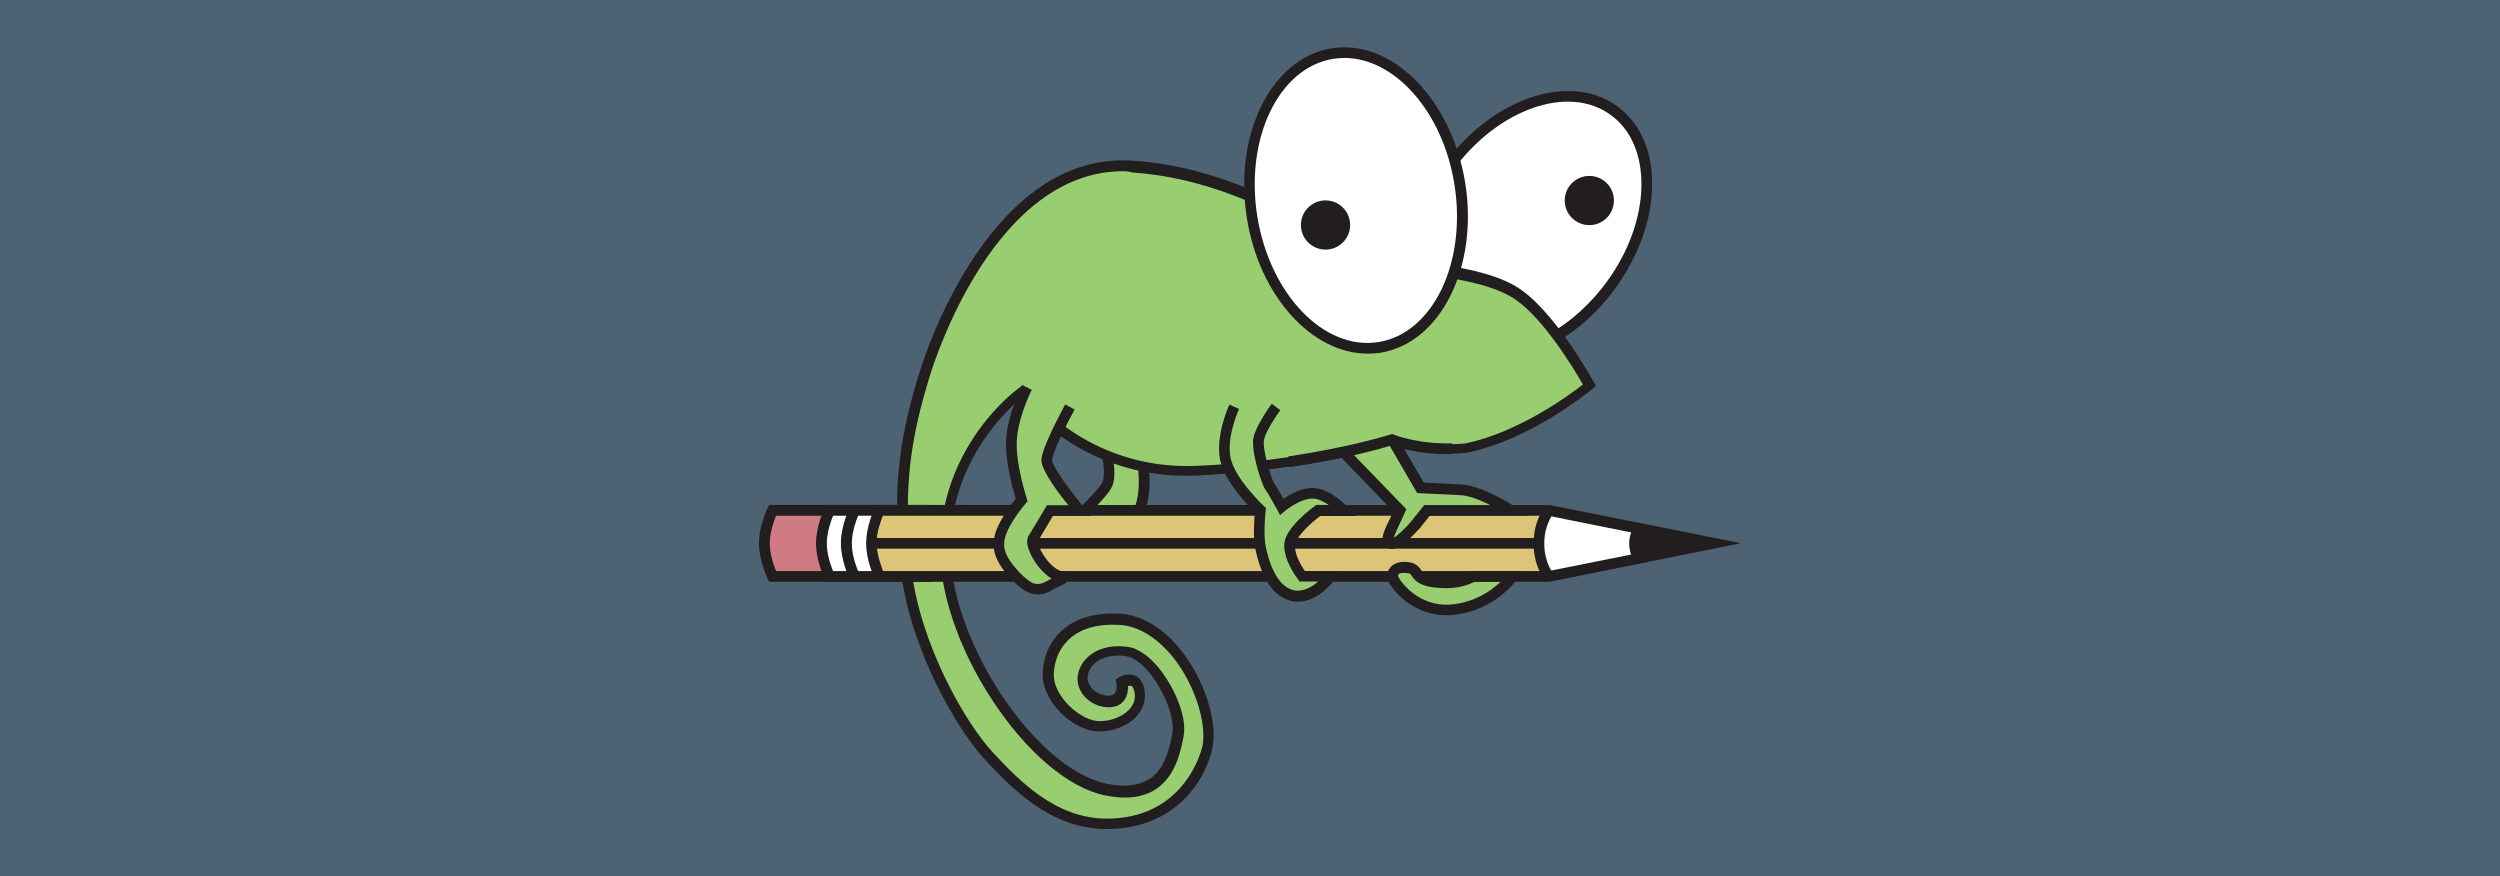 <svg version="1.1" xmlns="http://www.w3.org/2000/svg" x="0" y="0" viewBox="0 0 1920 673" xml:space="preserve"><style type="text/css">.st1{fill:#fff}.st2{fill:#221e1f}.st3{fill:#98cd70}</style><path fill="#4d6273" d="M0 0h1920v673H0z" id="background"/><g id="image"><ellipse transform="rotate(-53.843 1174.914 173.58)" class="st1" cx="1174.9" cy="173.6" rx="109.8" ry="77"/><path class="st2" d="M1145.6 277.4c-14.2 0-27.1-4-37.8-11.8-36.1-26.4-35.3-89.1 1.6-139.9 37.1-50.7 96.5-70.5 132.7-44.1 17.7 13 27.3 34.9 26.7 61.5-.4 26.2-10.6 53.9-28.3 78.4-17.7 24.3-41.3 42.5-66 50.8-10 3.3-19.7 5.1-28.9 5.1zm-29.5-146.9c-34.4 47.1-35.9 104.6-3.4 128.3 15.5 11.3 36.5 13.3 59.1 5.7 23.2-7.9 45.1-24.9 62-47.8 16.8-22.9 26.4-49.2 26.8-73.6.4-24-7.9-43.4-23.4-54.7-32.3-23.9-86.7-4.9-121.1 42.1z"/><path class="st3" d="M850.4 350.1s3.1 14.7 0 21.9c-3.1 7.2-24.6 27.1-24.6 27.1l45.1 6.1s5.7-15.3 7-25.2c1.3-10 0-21.8 0-21.8"/><path class="st2" d="M873.8 409.8l-57.1-7.7 6.3-6c8-7.6 21.6-21.2 23.7-25.8 1.9-4.3.9-14.2-.3-19.4l8-1.6c.3 1.6 3.3 16.2-.3 24.3-2.4 5.4-12.4 15.8-19.4 22.6l33.5 4.6c1.6-4.9 4.8-14.5 5.8-21.3 1.3-9.2 0-20.6 0-20.7l8.2-.9c0 .4 1.5 12.4 0 22.8-1.5 10.3-7 25.5-7.3 26.1l-1.1 3z"/><path class="st3" d="M1055.3 199c-26.5-7.2-92.2-64.8-185.3-71.2S724.8 240.1 710.2 287.5s-21 85.8-14.6 147 42.9 123.7 64.4 146.6c21.5 22.9 49.8 51.5 90 51.5 53.9 0 73.2-39.8 77.6-58.8 6.1-32.8-25.2-95.8-67.6-98.2-42.5-2.2-54.8 24.6-54.8 42.9 0 18.3 21.5 38.3 37.8 39.3s34.3-10 32.5-25.6c-1.8-15.5-13.7-8.2-13.7-8.2s2.7 13.7-9.1 14.6c-11.8.9-22.8-9.1-21-20.1 1.8-11 13.7-21 33.8-18.3 20.1 2.7 42.9 43.8 39.3 63.9-3.7 20.1-11.9 51.1-55.7 42-56.6-11.9-126-115-123.2-190 2.7-74.9 58.4-115 58.4-115s45.6 63.9 134.2 60.2 150.6-23.7 150.6-23.7 22.8 9.4 56.6 6.4c49.3-10 95.2-48.4 95.2-48.4s-30.2-55.7-58.6-72.1-80.5-17.3-107-24.5z"/><path class="st2" d="M849.8 636.7c-43.2 0-73.2-31.9-93-52.9-22.6-24.1-59.1-88-65.4-149-6.6-62.9.4-102.1 14.7-148.7 5.4-17.4 55.6-170.1 164-162.7 66.9 4.6 119.3 35 154 55 13.9 8 24.9 14.3 32 16.2 8.8 2.4 21 4.2 33.8 6 25.6 3.7 54.7 7.9 73.9 19.1 28.9 16.8 58.8 71.4 60.2 73.7l1.6 3-2.5 2.1c-1.9 1.6-47.1 39.2-97 49.3h-.4c-29.9 2.7-51.5-4-57.1-6.1-9.8 3-69.4 20.1-150.3 23.5-77.8 3.3-123.8-45.1-135-58.6-11.5 9.7-51.4 47.5-53.6 109.4-2.7 71.5 63.6 173.9 119.9 185.8 14.2 3 25.3 1.6 33.4-3.7 11.2-7.4 15-21.9 17.4-35 1.8-10.1-4.5-28.3-14.6-42.5-7-9.7-14.7-15.8-21.2-16.7-17.1-2.4-27.7 5.7-29.2 14.9-.6 3.4.6 7 3.3 10 3.3 3.6 8.5 5.7 13.3 5.4 1.9-.1 3.4-.7 4.2-1.9 1.8-2.2 1.5-6.4 1.2-7.7l-.6-2.8 2.4-1.5c.7-.4 7-4 12.8-1.3 4 1.9 6.4 6.1 7.2 12.5.7 6.9-1.5 13.4-6.6 18.9-7 7.4-18.9 11.9-30.1 11.3-18.2-1-41.7-22.2-41.7-43.4 0-6.1 1.3-21.5 14-33.4 10.6-10 25.8-14.6 45-13.6 17 .9 34 11.2 47.7 28.8 17.6 22.3 27.6 53.6 23.7 74.3-6.4 28.9-31.8 62.3-81.4 62.3zm12.8-505.2c-97.3 0-143.5 140.8-148.5 157.2-14 45.6-20.9 83.9-14.5 145.4 6.1 59 41.4 120.8 63.3 144.2 18.8 20 47.2 50.4 87 50.4 58.8 0 72.3-50.1 73.6-55.7 3.4-18-6.1-47.2-22-67.5-12.4-15.6-27.1-24.7-41.7-25.6-17-.9-30.1 2.8-39 11.3-10.4 9.8-11.5 22.5-11.5 27.4 0 16.1 20 34.4 34 35.2 8.9.4 18.2-3 23.7-8.6 2.4-2.5 5.1-6.7 4.5-12.2-.4-3.3-1.3-5.5-2.5-6.1-.7-.3-1.8-.3-2.7 0 .1 3-.3 7.4-3 11-1.6 2.1-4.6 4.8-10.1 5.2-7.4.6-14.9-2.4-20-7.9-4.5-4.8-6.4-11-5.4-16.8 2.2-13.1 16.1-24.7 38.4-21.6 8.6 1.2 18.2 8.3 26.7 20 9.7 13.3 18.8 34.1 16.1 48.7-2.7 14.7-7.3 31.1-21 40.4-10 6.7-23.2 8.3-39.6 4.9-27.9-5.8-60.2-33.2-86.4-73.2-26.4-40.1-41.4-85.4-40.1-121 2.8-76 57.8-116.5 60.2-118.3l3.3-2.4 2.4 3.3c.4.6 45.4 62 130.7 58.6 86.9-3.6 149-23.4 149.6-23.5l1.5-.4 1.3.6c.1.1 22.3 8.9 54.4 6.1 41-8.5 80-37.2 90.4-45.3-6.7-11.6-32-54.1-55.4-67.5-17.9-10.4-46.2-14.5-71.1-18-13.1-1.9-25.5-3.7-34.9-6.3-8.2-2.2-19.7-8.8-34-17.1-34.1-19.7-85.7-49.5-150.6-53.9-2.4-.8-4.8-1-7.1-1z"/><ellipse transform="rotate(-9.119 1041.409 153.991)" class="st1" cx="1041.5" cy="154" rx="80.8" ry="114.3"/><path class="st2" d="M1050.4 271.6c-42.8 0-83.3-44.2-92.8-104.1-10.3-64.5 18.8-122.9 65.1-130.4 46.2-7.4 92.2 39 102.6 103.4 10.3 64.5-18.9 122.9-65.1 130.4-3.3.5-6.6.7-9.8.7zm-17.9-227.1c-2.8 0-5.7.3-8.6.7-41.7 6.7-67.9 60.9-58.3 121 9.7 60 51.4 103.2 93.1 96.5 41.7-6.7 67.9-60.9 58.3-121-8.8-55.8-45.8-97.2-84.5-97.2z"/><circle class="st2" cx="1018" cy="172.8" r="18.9"/><circle class="st2" cx="1220.6" cy="154" r="18.9"/><path d="M648.1 392.1h-54.8s-6.1 12.8-6.1 25.3 6.1 25.3 6.1 25.3h54.8v-50.6z" fill="#d07b84"/><path class="st2" d="M652.1 446.8h-61.4l-1.2-2.4c-.3-.6-6.6-13.9-6.6-27.1 0-13.4 6.3-26.5 6.6-27.1l1.2-2.4h61.5v59h-.1zm-56.1-8.2h48v-42.5h-48c-1.6 4-4.8 12.8-4.8 21.2 0 8.5 3.1 17.2 4.8 21.3z"/><path class="st1" d="M691.9 392.1h-54.8s-6.1 12.8-6.1 25.3 6.1 25.3 6.1 25.3h54.8v-50.6z"/><path class="st2" d="M695.9 446.8h-61.4l-1.2-2.4c-.3-.6-6.6-13.9-6.6-27.1 0-13.4 6.3-26.5 6.6-27.1l1.2-2.4H696v59h-.1zm-56.1-8.2h48v-42.5h-48c-1.6 4-4.8 12.8-4.8 21.2 0 8.5 3.1 17.2 4.8 21.3z"/><path class="st1" d="M711.1 392.1h-54.8s-6.1 12.8-6.1 25.3 6.1 25.3 6.1 25.3h54.8v-50.6z"/><path class="st2" d="M715.1 446.8h-61.5l-1.2-2.4c-.3-.6-6.6-13.9-6.6-27.1 0-13.4 6.3-26.5 6.6-27.1l1.2-2.4h61.5v59zm-56.1-8.2h48v-42.5h-48c-1.6 4-4.8 12.8-4.8 21.2 0 8.5 3.1 17.2 4.8 21.3z"/><path d="M1189.5 392.1h-514s-6.1 12.8-6.1 25.3 6.1 25.3 6.1 25.3h514l126.5-25.3-126.5-25.3z" fill="#dcc576"/><path class="st1" d="M1189.5 392.1s-7.6 8.9-7.6 25.3 7.6 25.3 7.6 25.3l126.5-25.3-126.5-25.3z"/><path class="st2" d="M1190 446.8H673l-1.2-2.4c-.3-.6-6.6-13.9-6.6-27.1 0-13.4 6.3-26.5 6.6-27.1l1.2-2.4 517.4.1 146.6 29.3-147 29.6zm-511.8-8.2h511l105.9-21.2-106.1-21.3H678c-1.6 4-4.8 12.8-4.8 21.2.2 8.5 3.4 17.2 5 21.3z"/><path class="st2" d="M1254.3 405.1s-3.1 5.7-3.1 12.4 3.1 12.4 3.1 12.4l61.7-12.4-61.7-12.4z"/><path fill="none" d="M1181.9 417.4H669.3"/><path class="st2" d="M669.3 413.2h512.5v8.2H669.3z"/><path class="st1" d="M1189.5 392.1s-7.6 8.9-7.6 25.3 7.6 25.3 7.6 25.3"/><path class="st2" d="M1186.4 445.4c-.3-.4-8.6-10.3-8.6-28s8.3-27.6 8.6-28l6.3 5.4-3.1-2.7 3.1 2.7c0 .1-6.7 8.2-6.7 22.6 0 14.6 6.6 22.6 6.7 22.6l-6.3 5.4z"/><path class="st3" d="M1069.4 442.7c0 3.7 16.5 28.5 46 25.5 30.4-3 46-25.5 46-25.5h-30.1s-8.5 4.8-19.8 4.8c-11.5 0-18-1.6-21.6-4.8-3.6-3.1-2.8-7-11.5-7-6.3-.1-9 3.3-9 7z"/><path class="st2" d="M1110.8 472.5c-16.8 0-28.8-8.3-34.6-13.6-5.4-4.8-10.9-12.1-10.9-16.2 0-5.5 4-11.2 13.3-11.2 7.7 0 10.3 2.8 12.7 6.1.6.7 1 1.5 1.6 2.1 2.8 2.5 8.9 3.7 18.8 3.7 10.3 0 17.7-4.2 17.9-4.2l.9-.6h39l-4.5 6.4c-.7 1-17.1 24.1-49 27.3-1.9.2-3.5.2-5.2.2zm-37.2-30.1c1.2 3.1 15.2 24.3 41.6 21.8 17.9-1.8 30.5-10.9 37.2-17.3h-20c-2.7 1.3-10.7 4.8-20.9 4.8-12.4 0-19.8-1.8-24.3-5.8-1.3-1.2-2.2-2.4-2.8-3.4-1.3-1.9-1.8-2.5-5.8-2.5-1.9-.2-4.9.1-5 2.4z"/><path class="st3" d="M788.7 297.3s-10.9 21.5-11.9 40.5c-1 19.2 7.9 45.9 7.9 45.9s-14.6 16.8-17 29.2c-1.2 6.1-.7 13 6.9 22.8 7.9 10.1 15.2 15.2 18.6 16.1 6.9 1.6 11.3-1.3 15.8-3.7s10.4-4.2 6.6-5.5c-11.6-1-25.3-23.7-21.9-29.2 3.4-5.5 13-21.5 13-21.5h22.9s-25.6-30.2-25.3-38.7c.3-8.5 17.9-40.7 17.9-40.7"/><path class="st2" d="M797.1 456.5c-1.5 0-3.1-.1-4.9-.6-5.5-1.3-13.7-8.2-20.9-17.4-9.1-11.6-8.8-20.1-7.6-26.1 2.1-10.9 12.5-24.4 16.4-29.3-2.1-6.9-8.3-28.5-7.4-45.1 1-19.8 11.9-41.3 12.4-42.3l7.3 3.7c-.1.1-10.6 20.9-11.5 38.9-1 18.2 7.6 44.1 7.6 44.4l.7 2.2-1.5 1.8c-3.9 4.5-14.3 18-16.1 27.3-.9 4.9-.9 10.6 6.1 19.5 7.3 9.4 14 14 16.4 14.6 4.6 1.2 7.7-.6 11.6-2.7l1.2-.7c.3-.1.4-.3.7-.4-6.6-3.9-12.4-11.3-15.8-18.2-2.2-4.5-4.3-10.7-1.8-14.7 3.4-5.4 12.8-21.2 12.8-21.3l1.2-2.1h16.5c-8.5-10.4-21-27.4-20.7-34.9.3-9.1 15.3-36.9 18.3-42.5l7.2 3.9c-6.6 12.1-17.1 33.2-17.3 38.9-.1 4.2 12.5 21.9 24.4 36.1l5.8 6.7h-29.5c-2.7 4.5-8.9 14.9-11.6 19.4-.1 1.3 1.2 6.4 5.5 12.5s9.5 10.1 13.1 10.6l1 .1c3.3 1.2 3.9 3.4 4 4.6.1 3.6-3 5.1-6.9 6.9-1 .4-2.2 1-3.3 1.5l-1.2.6c-3 2-6.8 4.1-12.2 4.1zm.1-41"/><path class="st3" d="M948 312.7s-10.3 21.9-6.9 39.8 27 39.8 27 39.8-2.1 17.9 0 28.3 8.3 33.5 24.6 37.2c16.1 3.6 29.1-14.9 29.1-14.9h-21.6s-11.2-14.6-9.5-25.3c1.6-10.7 21.9-25.3 21.9-25.3h19.4s-12.8-13.6-24.1-13.1c-11.5.3-23.2 10.4-23.2 10.4s-7.2-13.3-9.2-15.8c-2.1-2.5-10.4-27.6-8.3-36.8 2.1-9.2 13.3-24.1 13.3-24.1"/><path class="st2" d="M996.9 462.1c-1.6 0-3.4-.1-5.2-.6-18-4-25-27.1-27.7-40.4-1.8-8.9-.7-22.3-.3-27.6-5.4-5.4-23.5-24.1-26.7-40.5-3.6-18.9 6.7-41.3 7.2-42.3l7.4 3.4c-.1.1-9.7 21-6.6 37.2 3.1 16.2 25.5 37.2 25.8 37.5l1.5 1.3-.3 2.1c0 .1-1.9 17.3 0 27.1 1.8 9.2 7.4 30.8 21.5 34 7.4 1.6 14.3-2.7 18.9-6.7h-14.3l-1.2-1.6c-1.2-1.6-12.2-16.2-10.4-28.5 1.8-12.1 21.3-26.5 23.5-28l1-.7h9.5c-4-2.7-8.8-5.1-12.8-4.9-9.8.3-20.7 9.4-20.7 9.4l-3.9 3.3-2.4-4.5c-3-5.4-7.6-13.6-8.8-15-2.8-3.4-11.5-29.9-9.2-40.2 2.2-9.8 13.4-25 14-25.8l6.6 4.9c-3 4-11 15.9-12.5 22.6-1.6 7.3 5.7 30.4 7.6 33.4 1.5 1.8 4.9 7.7 7.3 12.1 4.8-3.3 13.3-8.2 21.9-8.3 12.8-.4 25.8 13 27.3 14.5l6.6 7h-27.6c-7.3 5.5-18.2 15.5-19.2 21.9-1 6.6 4.3 15.9 7.6 20.6h27.3l-4.5 6.4c-.7.7-12.1 16.9-28.2 16.9z"/><path class="st3" d="M1031.7 347.2l43.2 44.8s-1 2.5-5.1 11c-4 8.5-5.5 12.5-1.8 14.5 3.7 1.9 14.2-8.6 18.8-14.5 4.6-5.8 8.6-11 8.6-11h64.1s-22.3-14.9-38.1-15.8c-15.8-.7-31-1.6-31-1.6l-21.5-36.9"/><path class="st2" d="M1068.8 421.6c-.9 0-1.8-.1-2.7-.6-7.7-3.9-3.4-12.8 0-19.8 1.9-4 3.1-6.7 4-8.3l-41.3-42.9 6-5.7L1080 391l-1 2.5c0 .1-1.2 2.7-5.2 11.2-.7 1.6-2.8 6-3.4 8.2 3-1.6 8.9-7 13.4-12.5l10-12.5h50.7c-7.2-3.6-15.8-7.2-22.9-7.6l-33.2-1.6-22.6-38.9 7.2-4.2 20.4 35 28.8 1.5c16.7.9 39.2 15.8 40.2 16.4l11.3 7.6H1098l-7.4 9.4c-2.1 1.8-13.6 16.1-21.8 16.1z"/><path class="st2" d="M990.6 358.7l-1.2-8.2c47.7-7 78.1-16.7 78.4-16.8l1.5-.4 1.3.6c.1 0 18 7.3 44.8 6.6l.1 8.2c-24.6.6-41.9-4.9-46.8-6.7-6.4 2.1-35.5 10.5-78.1 16.7z"/></g></svg>